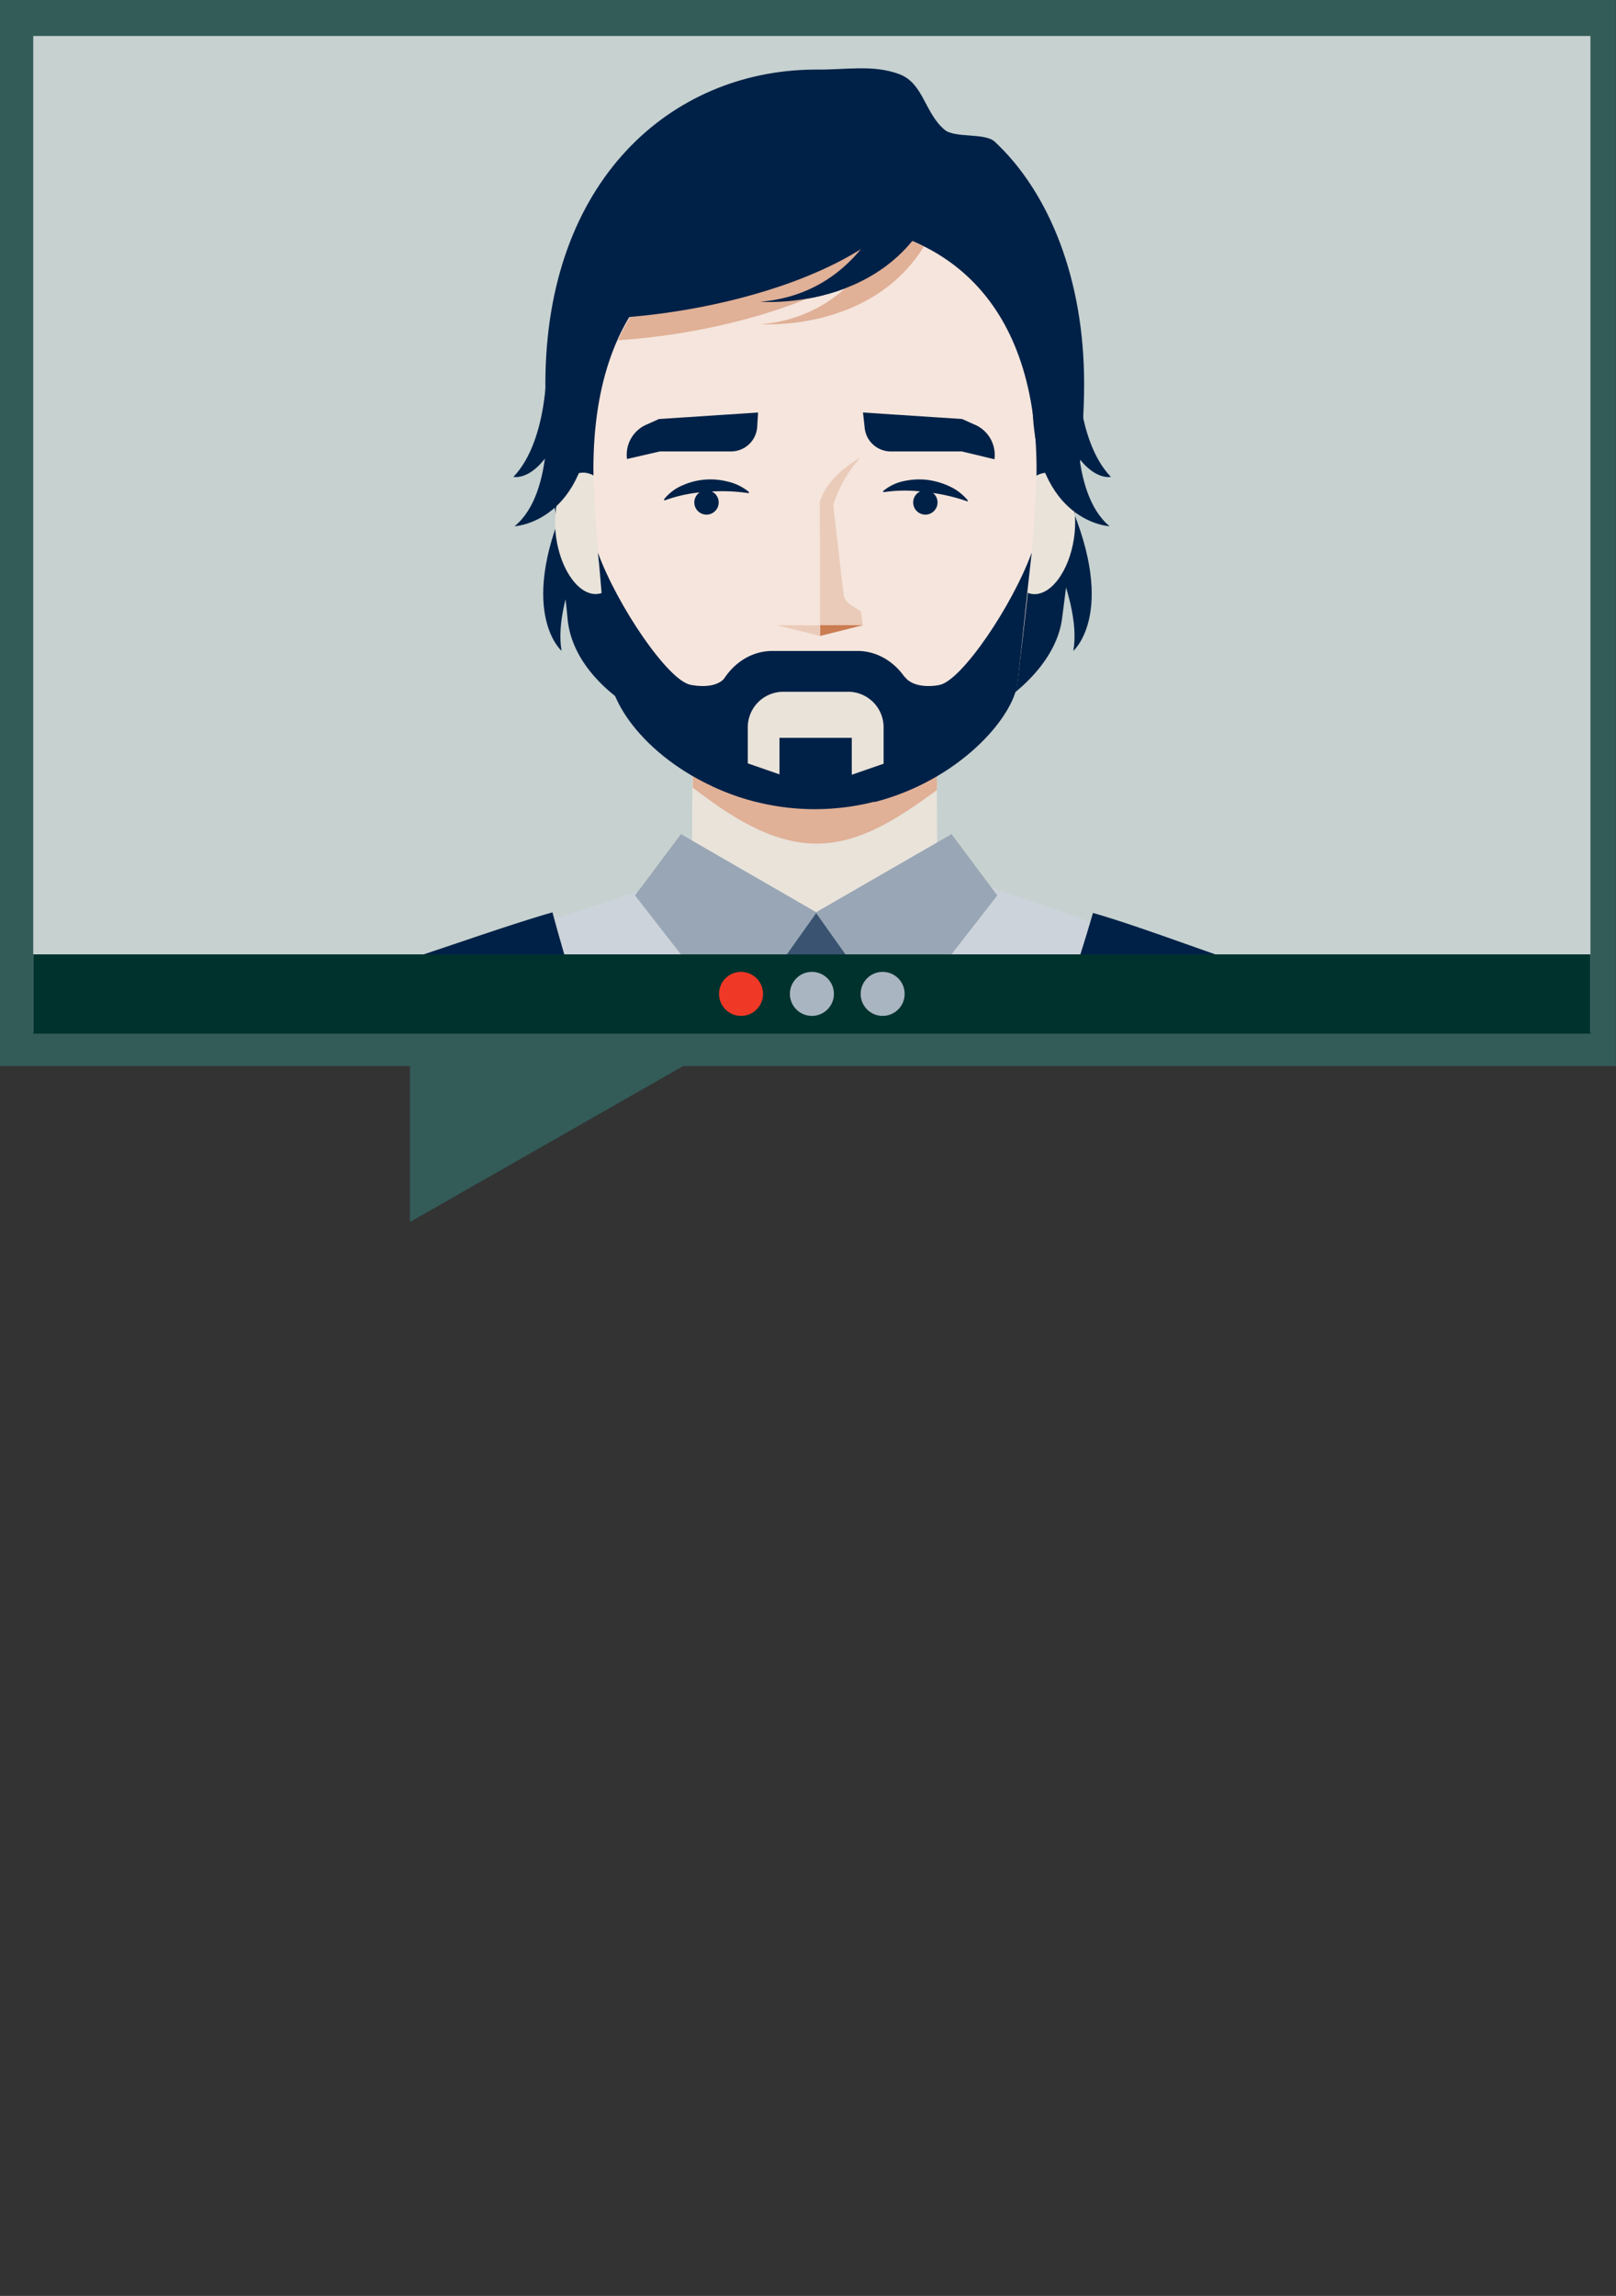 <svg xmlns="http://www.w3.org/2000/svg" xmlns:xlink="http://www.w3.org/1999/xlink" viewBox="0 0 136.6 194.02"><rect x="0" y="0" width="136.6" height="194.02" fill="#333333" stroke="none"/><defs><style>.cls-1{fill:none;}.cls-2{fill:#335b57;}.cls-3{fill:#c6d1d0;}.cls-4{clip-path:url(#clip-path);}.cls-5,.cls-6{fill:#ccd3da;stroke:#ccd3da;}.cls-5,.cls-6,.cls-8{stroke-miterlimit:10;}.cls-5{stroke-width:0.93px;}.cls-6{stroke-width:0.94px;}.cls-7{fill:#002147;}.cls-8{fill:#fff;stroke:#ffb414;stroke-width:0.46px;}.cls-9{fill:#e9e3da;}.cls-10{fill:#e0b097;}.cls-11{fill:#f5e5dc;}.cls-12{fill:#eacbb9;}.cls-13{fill:#cb7c51;}.cls-14{fill:#b42a1c;}.cls-15{fill:#f03826;}.cls-16{fill:#395370;}.cls-17{fill:#99a6b5;}.cls-18{fill:#00322d;}.cls-19{fill:#aab5c2;}</style><clipPath id="clip-path"><rect class="cls-1" x="4.81" y="3.04" width="120.67" height="84.21"/></clipPath></defs><g id="Layer_2" data-name="Layer 2"><g id="icons"><polygon class="cls-2" points="136.59 0 0 0 0 90.09 34.65 90.09 34.65 103.27 57.75 90.09 136.59 90.09 136.59 0"/><rect class="cls-3" x="2.81" y="3.04" width="131.63" height="84.21"/><g class="cls-4"><polygon class="cls-5" points="105.36 144.58 123.06 142.78 115.79 94.03 92.39 96.89 105.36 144.58"/><circle class="cls-5" cx="104.01" cy="94.64" r="11.79"/><circle class="cls-6" cx="114.39" cy="144.14" r="8.85"/><path class="cls-7" d="M87,42.67S91.56,50.29,90.73,55c0,0,4-3.45-.84-13.68"/><path class="cls-7" d="M51.19,42.67S46.64,50.29,47.47,55c0,0-4-3.45.84-13.68"/><path class="cls-8" d="M63.9,158.17H39.18a242.19,242.19,0,0,0-3.32-43.95c-1.9-11.77-3.2-26.13-4.76-31.1,11.84-3.62,17.72-5.76,29.56-9.37h16.8"/><path class="cls-5" d="M80.84,158.17H39.18a242.19,242.19,0,0,0-3.32-43.95c-1.9-11.77-3.2-26.13-4.76-31.1,11.84-3.62,17.72-5.76,29.56-9.37h16.8"/><path class="cls-5" d="M99.86,158.17c1.19,5.62,2.48,23,3,26.48-20.43,4.1-60.71,2-66,0,.48-3.51,1.32-20.86,2.51-26.48Z"/><path class="cls-5" d="M69.4,158.13H99.8a244.09,244.09,0,0,1,3.32-43.95c1.9-11.77,4.49-25,6-30-11.84-3.62-19-6.86-30.84-10.48H61.52"/><path class="cls-9" d="M79.24,74.57A22.2,22.2,0,0,1,67,77.05a18.51,18.51,0,0,1-8.53-2.48l.11-16.11H79.14Z"/><path class="cls-10" d="M79.14,42.19H58.62l-.06,24.37c3,2.29,6.52,4.71,10.43,4.73h.07c3.78,0,7.18-2.36,10.14-4.53Z"/><path class="cls-7" d="M69,5.88h-.26c-12,.13-22.61,9.34-22.64,26.53,0,5.71,1.44,15.13,1.88,19.9.57,6.14,9.26,11.47,20.85,11.5h.07C80.5,63.78,89,58,89.77,52.31c.38-2.94,1-7.69,1.44-12.23.25-2.79.44-5.5.43-7.67,0-8.78-2.93-16.13-7.56-20.44-.84-.77-3.37-.28-4.23-1-1.7-1.43-1.78-3.91-3.8-4.69C73.84,5.43,71.47,5.91,69,5.88Z"/><ellipse class="cls-9" cx="87.98" cy="45.07" rx="5.17" ry="2.83" transform="translate(30.46 125.47) rotate(-81.54)"/><ellipse class="cls-9" cx="49.82" cy="45.07" rx="2.83" ry="5.17" transform="translate(-6.09 7.82) rotate(-8.46)"/><path class="cls-11" d="M69,18.8V10.41s-.07,8.38-.11,8.38h-.11v0c-10.29.11-18.6,6-18.62,20.83,0,4.91,1.12,14,1.61,18,.43,3.63,7.14,10.69,17.09,10.71h.06c9.94,0,16.66-7.08,17.09-10.71.49-4.08,1.62-13.13,1.61-18C87.58,24.84,79.27,18.91,69,18.8Z"/><circle class="cls-7" cx="59.72" cy="42.46" r="1.03"/><path class="cls-7" d="M56.12,42.21A3.94,3.94,0,0,1,57.73,41a5.78,5.78,0,0,1,1.87-.47,5.91,5.91,0,0,1,1.92.17,4.29,4.29,0,0,1,1.78.87v.11a15,15,0,0,0-3.6-.11,12.06,12.06,0,0,0-3.52.72Z"/><circle class="cls-7" cx="78.22" cy="42.46" r="1.03"/><path class="cls-7" d="M74.63,41.52a3.92,3.92,0,0,1,1.8-.87,6,6,0,0,1,1.93-.1,6.3,6.3,0,0,1,1.86.53,4.32,4.32,0,0,1,1.58,1.2l0,.1a15.24,15.24,0,0,0-3.51-.79,12.34,12.34,0,0,0-3.59,0Z"/><path class="cls-12" d="M72.94,52.83H69.31l0-10.55,1-.68,1,8.64c.08.68.8,1,1.46,1.42Z"/><path class="cls-7" d="M77.56,60.8c0-3.2-2.28-5.79-5.08-5.79H65.29c-2.81,0-5.08,2.59-5.08,5.79v5.64a20.32,20.32,0,0,0,8.64,1.94h.06a20.4,20.4,0,0,0,8.65-1.94Z"/><path class="cls-7" d="M62.36,59.87l-1-2.69c-.75,1.06-2.49.79-3,.69-1.91-.39-6.17-6.67-7.82-11.17.28,2.37.61,8.08,1,10.52.51,3.63,5.21,8.71,12.34,10.53Z"/><path class="cls-7" d="M75.47,59.87l1-2.69c.75,1.06,2.65.79,3,.69,1.89-.47,6.09-6.67,7.74-11.17-.28,2.37-1,9.39-1.2,11-.36,3-5,8.26-12.09,10.08Z"/><polygon class="cls-13" points="69.3 53.75 69.31 52.83 72.95 52.83 69.3 53.75"/><polygon class="cls-12" points="69.33 53.75 69.33 52.84 65.69 52.83 69.33 53.75"/><path class="cls-12" d="M72.72,38.68s-2.66,1.39-3.39,3.63v2.57s.47.65.91-1.47A10.68,10.68,0,0,1,72.72,38.68Z"/><path class="cls-7" d="M82.33,35.86l-1-.45-8.38-.55.14,1.29a2.22,2.22,0,0,0,2.22,2h6l2.75.66h0A2.78,2.78,0,0,0,82.33,35.86Z"/><path class="cls-7" d="M54.7,35.86l1-.45,8.38-.55L64,36.15a2.22,2.22,0,0,1-2.22,2h-6L53,38.79h0A2.78,2.78,0,0,1,54.7,35.86Z"/><path class="cls-7" d="M48.56,26.92c9.37.32,27.52-3.52,30.21-12.85L74,8.66l-14.2,3.53-9.42,9.49Z"/><path class="cls-9" d="M71.6,58.46H66.21a3,3,0,0,0-3,3v3.05l2.68.93V62.35H72v3.12l2.69-.93V61.49A3,3,0,0,0,71.6,58.46Z"/><path class="cls-7" d="M46.15,33.84S47,41.6,43.5,44.47c0,0,6.21-.28,6.51-10"/><path class="cls-7" d="M46.21,30.3s.25,6.8-2.81,10c0,0,3.61.85,5.56-9.47"/><path class="cls-7" d="M91.14,33.84s-.8,7.76,2.65,10.63c0,0-6.21-.28-6.51-10"/><path class="cls-7" d="M91.08,30.3s-.25,6.8,2.82,10c0,0-3.62.85-5.57-9.47"/><path class="cls-7" d="M75.42,16.1s-2.23,8.64-11.14,9.4c0,0,12.16,1,15.43-10.17"/><polygon class="cls-14" points="62.81 159.27 54.58 149.19 67.61 84.79 72.11 85.19 72.75 150.82 62.81 159.27"/><polygon class="cls-15" points="68.89 159.42 59.81 150.1 67.1 84.81 71.62 84.81 78.05 150.13 68.89 159.42"/><polygon class="cls-14" points="66.35 91.17 71.89 89.08 72.08 88.99 71.62 84.81 67.1 84.81 66.49 89.99 66.35 91.17"/><polygon class="cls-16" points="66.82 88.17 60.35 77.11 77.56 77.11 71.89 86.1 66.82 88.17"/><polygon class="cls-17" points="62.24 86.67 53.68 75.67 57.56 70.49 69.03 77.11 62.24 86.67"/><polygon class="cls-17" points="75.74 86.67 84.3 75.67 80.43 70.49 68.95 77.11 75.74 86.67"/><polygon class="cls-5" points="37.19 145.42 19.39 145.54 21.29 96.78 44.94 96.62 37.19 145.42"/><circle class="cls-5" cx="33.14" cy="95.63" r="11.79"/><polygon class="cls-6" points="25.2 193.55 35.47 193.49 37.08 146 19.45 146.41 25.2 193.55"/><circle class="cls-6" cx="28.23" cy="145.16" r="8.85"/><polygon class="cls-6" points="23.64 187.95 36.55 187.69 37.82 182.95 37.08 146 19.45 146.41 22.01 184.21 23.64 187.95"/><path class="cls-7" d="M61.67,184.56,36.15,169l1.58-10.56L37,129.71c.41-8.35-.79-17.67-2.79-29.14a137.52,137.52,0,0,0-4.42-18c4.5-1.28,12.4-4.19,16.91-5.47a178.7,178.7,0,0,0,9.68,27,167.8,167.8,0,0,0,14.09,24.8L69.2,176.93Z"/><path class="cls-7" d="M76.87,184.56,102.39,169l-1.58-10.56.71-28.68c-.41-8.35.78-17.67,2.79-29.14a134.39,134.39,0,0,1,4.42-18c-4.5-1.28-11.84-4.19-16.34-5.47a187.09,187.09,0,0,1-10.25,27,167.8,167.8,0,0,1-14.09,24.8l1.29,48.08Z"/><path class="cls-10" d="M78.1,20.83a20.66,20.66,0,0,0-9.11-2v-7h0c0,2.37,0,7-.08,7h-.11v0c-7.23.07-13.46,3-16.55,9.92,6.43-.4,14.84-2.24,20.53-5.8a11.9,11.9,0,0,1-8.47,4.44S73.59,28.1,78.1,20.83Z"/><path class="cls-7" d="M48.56,26.92c9.37.32,27.52-3.52,30.21-12.85L74,8.66l-14.2,3.53-9.42,9.49Z"/><path class="cls-7" d="M75.42,16.1s-2.23,8.64-11.14,9.4c0,0,12.16,1,15.43-10.17"/></g><rect class="cls-18" x="2.81" y="80.65" width="131.63" height="6.7"/><circle class="cls-15" cx="62.64" cy="83.99" r="1.86"/><circle class="cls-19" cx="68.63" cy="83.99" r="1.86"/><circle class="cls-19" cx="74.61" cy="83.99" r="1.86"/></g></g></svg>
